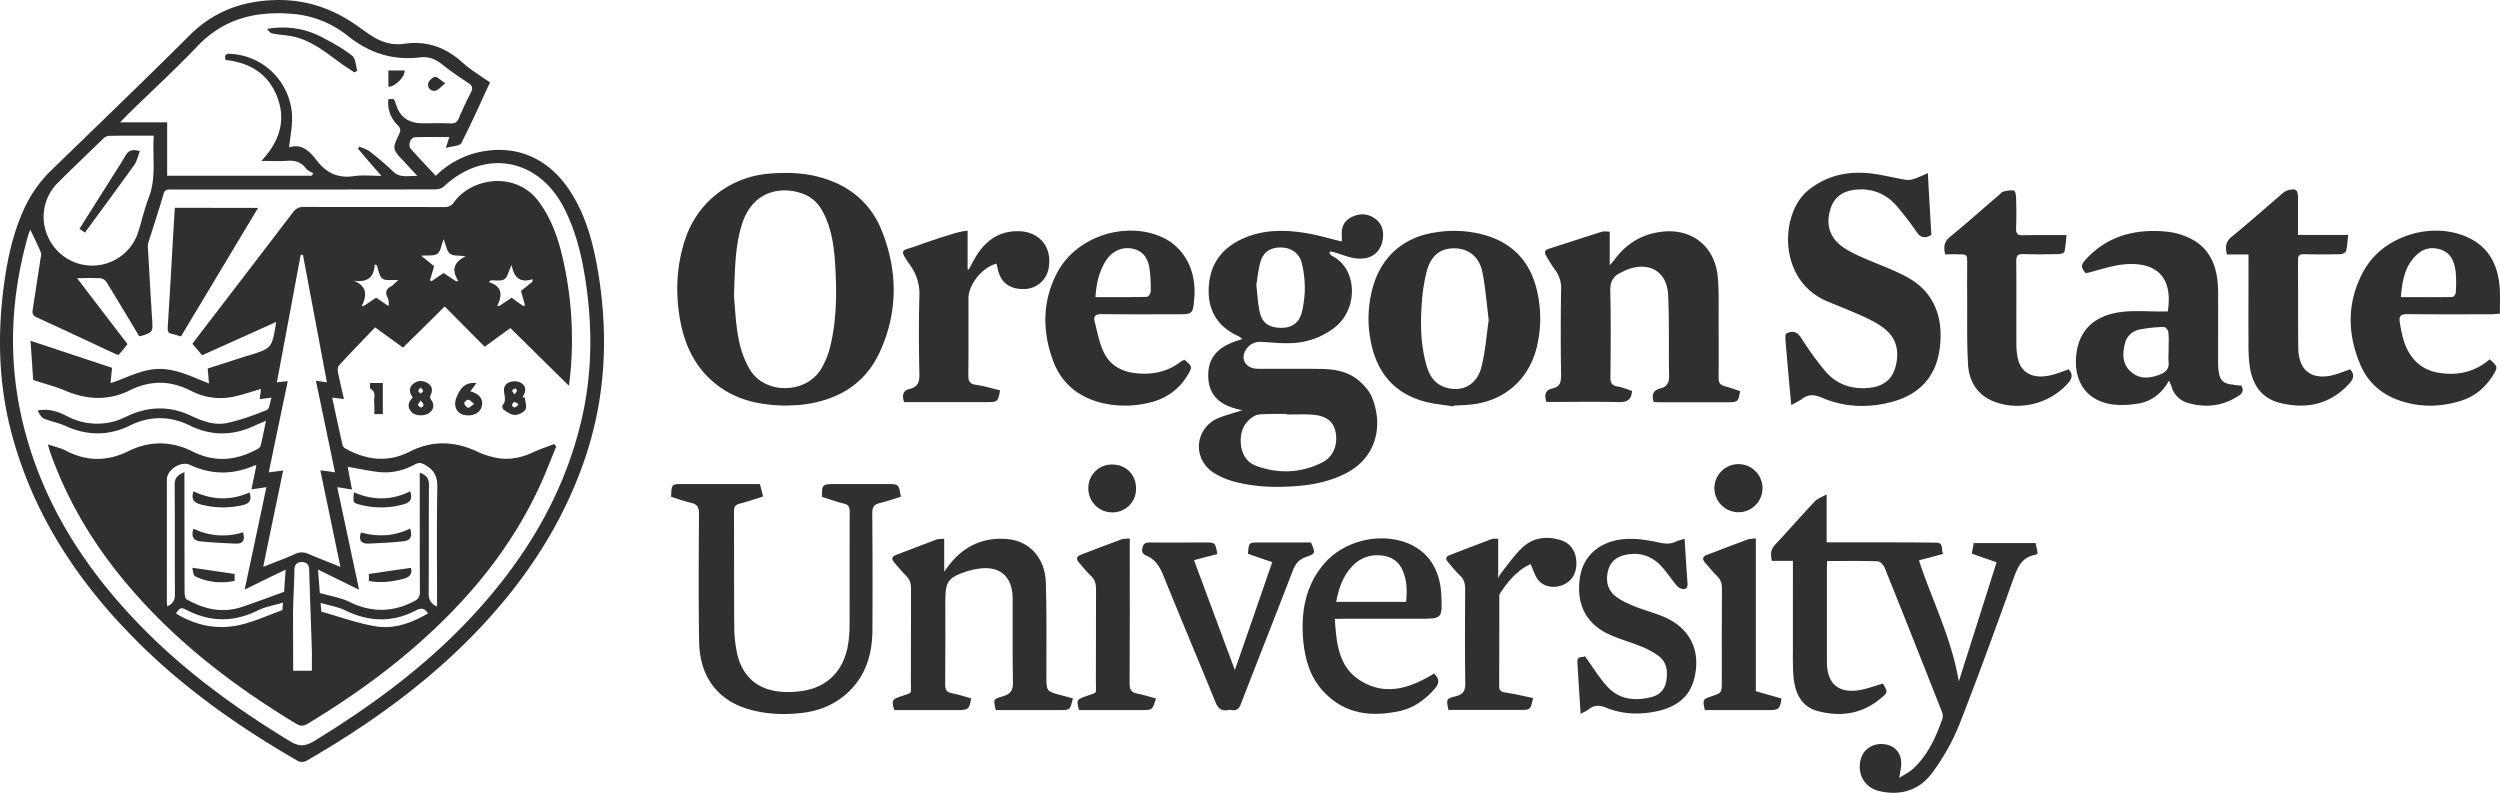 <svg id="Layer_1" data-name="Layer 1" xmlns="http://www.w3.org/2000/svg" viewBox="0 0 1793.31 568.69"><defs><style>.cls-1{fill:#303030;}</style></defs><title>logo-light</title><path class="cls-1" d="M351.5,59.1c-6.9,14.8-13.3,29.4-20.6,43.5-1.1,2.2-6.5,2.1-11.1,3.5,1.1-3.5,1.7-5.3,2.5-7.8-8.4,0-16.5-.2-24.5.1-3.4.1-5.4,5.8-3.1,8.4,5.8,6.4,11.7,12.7,17.9,19.3a63.76,63.76,0,0,1,28.9-16.5c26.8-6.7,50.6,2.7,66.4,25.9,11.3,16.6,16.7,35.4,20.3,54.8,8.7,48.1,6.7,95.4-9.7,141.8-15.8,44.7-41.3,83.3-73.6,117.7-36.5,38.8-79.3,69.5-125.2,96a7.08,7.08,0,0,1-5.7.2c-42.4-24.4-82.3-52.4-116.9-87.3-42-42.2-73.7-90.6-89-148.7-9.3-35.3-10-71-5.1-107,2.5-18,6.4-35.7,13.9-52.4a92.06,92.06,0,0,1,20.2-28.8c33.1-32.1,66.4-64.1,99.1-96.7C153.3,8.1,173.7.7,197.3,0c22.4-.6,42.2,6.3,60.1,19.3,1.9,1.4,3.8,2.7,5.7,4,7.9,5.8,16.5,9.5,26.5,8.1,16.2-2.4,29.8,2.3,41.9,13.2C337.6,50.1,344.7,54.3,351.5,59.1ZM85,254.6c-.7-.2-1.3-.4-1.9-.6-19-8.9-38-17.8-57-26.5-2.9-1.3-3-3.2-2.6-5.6,1.8-12,3.7-24,5.5-36,.2-1.6.9-3.5.3-4.9-2.3-5.5-5-10.9-7.6-16.4-.5,1.5-1.2,3-1.6,4.6C7.6,213.3,5.6,257.8,16.2,302.5c14.4,60.3,47.4,109.8,91,152.8,30.2,29.7,64.4,54.2,100.5,76.2,6.5,4,10.9,4.1,17.5.1,49.6-30.2,95.1-65.1,131.7-110.6,28.4-35.2,49.3-74.2,59.9-118.4,8.1-33.8,8.4-68,3.1-102.2-2.8-18-7.1-35.5-15.6-51.8-18.5-35.5-57-42.1-86.1-14.7-1.4,1.3-4.1,1.9-6.2,1.9-37.8.1-75.7.1-113.5.1H123c-2.5,0-4.7-.3-5.7,3.2-3.4,11.8-7.3,23.5-11,35.2a9.76,9.76,0,0,0-.2,3.4c1,17,1.9,33.9,3,50.9.6,9.6.7,9.6-8.2,12.5-.3.1-.6-.1-1.2-.2q-11.4-19.05-23.1-38.3c-.9-1.4-2.8-2.9-4.4-3-5.4-.4-10.9-.1-16.9-.1q18.15,23.85,36.2,47.3C89.2,249.7,87.2,252.1,85,254.6Zm171.8-148c.3-.5.7-1,1-1.5,2.3,1.1,5,1.7,7,3.2a199.38,199.38,0,0,1,17.1,14.6c5.1,5,10.7,3,17.5,3.3-3.9-4.2-6.8-7.4-9.8-10.6-8.2-8.7-8.3-8.8-3.3-19.4,1.3-2.7,1.1-4.3-1.1-6.5a22,22,0,0,1-6.6-18.5c4.1-.5,4.1-.5,5.1,2.6,2.9,10,9,14.5,19.4,14.6,6.7,0,13.3-.2,20,.1,3.1.1,4.8-.8,6-3.7,2.6-6.1,5.4-12.2,8.5-18.1,1.7-3.3,1.5-5.2-1.8-7.3-6.4-4.2-12.7-8.5-18.7-13.3-4.7-3.7-9.5-5.7-15.6-5-19.5,2.4-36.5-3-52-15.4A72.72,72.72,0,0,0,209.6,9.9c-25.7-2.1-48.7,3.2-67.5,22.7C127,48.5,110.9,63.3,95.3,78.5c-2.8,2.7-5.5,5.5-9.2,9.2h33.8V126H223.5l1.3-1.6c-1.8-1.2-4-2-5.3-3.6-3.5-4.6-7.9-5.9-13.5-5.5s-11.4.1-18.5.1c12.8-13.8,17.8-28.6,11.5-45.5S179.2,44.8,161.8,43c-1.1-4.1.8-4.6,3.9-4.4a46.65,46.65,0,0,1,43.8,44.5c.3,7.3-1.3,14.7-2.1,22.6,9.1-3.1,14.9,3,19.9,9.5,6.9,8.9,15.3,12.8,26.7,11.1,6.1-.9,12.4-.2,19.6-.2C267.4,119.1,262.1,112.9,256.8,106.6ZM110.3,97.3c-11.4,0-21.9-.1-32.3.1a6.58,6.58,0,0,0-3.8,1.9c-10.9,10.5-21.9,21-32.6,31.7a34.28,34.28,0,0,0-7,39.2,34.68,34.68,0,0,0,64.9-4.9c2.4-7.9,4.3-16.1,7.3-23.8C112.3,127.2,109.2,112.5,110.3,97.3Z" transform="translate(0 0.04)"/><path class="cls-1" d="M891.2,294.2c-15.4-2.9-24.7-10.1-24.5-25.5s10.9-21.7,24.5-25.5a20.63,20.63,0,0,0-2.5-1.9c-14.2-6.4-21.8-17.2-21.7-32.8.1-16,7-28.3,21.3-35.8,15.4-8.1,32-8.3,48.7-5.5,8.5,1.4,16.7,3.9,25.5,6,0-1.4.1-2.8,0-4.3-.4-5.9,1.5-10.5,7-13.2,5.8-2.9,11.7-2.7,17,1.2,4.9,3.6,6.3,9,5.4,14.7-1.6,10.6-10,15.7-21.6,13.3-4.1-.8-8-2.4-11.9-3.6-1.4-.4-2.9-.7-4.3-1-.2.4-.3.8-.5,1.2.7.8,1.3,1.8,2.2,2.2,18.3,9.2,18.9,39.3.1,52.3a53.35,53.35,0,0,1-27.8,10c-7.6.5-15.2-.3-22.8-.8-5-.3-8.9,1.5-11.5,5.5-4.4,6.8-.2,13.7,8.5,13.8,15,.1,30-.1,45,.1,9.8.1,19.5,1.7,27.2,8.2,3.9,3.3,7.8,7.6,9.7,12.3,7.8,19.2,4.1,42.7-19,54.5-11.8,6-24.5,8.4-37.5,9.2-14.7,1-29.3.3-43.6-3.7a52,52,0,0,1-13.6-6.1c-15-9.8-13.7-30.8,2.4-38.7C878.1,298,884,296.6,891.2,294.2Zm31.8,3.1v-.4c-4.8,0-9.6-.1-14.5.1-2.9.1-6.3,0-8.6,1.3-6.9,3.9-10.1,10.3-9.9,18.3.2,8.2,3.7,14.9,11.5,17.7,16,5.7,32.1,5,47.3-2.8,7.9-4,11.2-13.4,9.1-22.3-1.8-7.4-7.1-11.2-16.9-11.8C935,297,929,297.3,923,297.3Zm-21.8-92.9c.7,6,1,12.5,2.3,18.8,1.7,8.4,6.6,11.8,15.4,11.9,8.1.1,13.2-3.7,15.1-11.8a73.59,73.59,0,0,0-.2-34.6c-1.8-7.2-7.5-11.2-15.2-11.2-7.5,0-12.6,3.4-14.5,10.6C902.6,193.2,902.1,198.6,901.2,204.4Z" transform="translate(0 0.04)"/><path class="cls-1" d="M564.7,290.9c-21.6-.1-40.1-4.8-55.2-18.9-13.8-12.9-20-29.6-22.5-47.9-2.4-17.9-1.2-35.5,4.6-52.8,8.9-26.6,32.3-44.5,60.3-46.8,12.4-1,24.7-.7,36.6,2.7,20.7,5.7,36,18.2,44,38.2,11.5,28.8,11.7,58-1.1,86.4-10.9,24.3-31.3,35.7-57.2,38.6C570.5,290.7,566.9,290.7,564.7,290.9Zm-38.2-78.8c.7,7,1,18.5,3.1,29.7a70.41,70.41,0,0,0,8,22.8c10.8,18.6,40.7,18.2,51.6-.3a58.7,58.7,0,0,0,6.3-15.6c4.7-19.3,4.8-38.9,3.6-58.5-.7-12-2.2-23.9-7.2-35-3.1-6.9-7.5-12.7-14.6-15.7-15.4-6.4-36.9-3.7-44.9,20.8C527.4,175.7,527.2,191.7,526.5,212.1Z" transform="translate(0 0.04)"/><path class="cls-1" d="M1350.7,490.3c3.6,6.3,3.6,6.3-2.1,11-13.3,11-28.7,13-44.7,8.7-12.1-3.2-16.4-13.4-17.4-24.9-.6-7.6-.4-15.3-.4-23V402.3H1271c-1-4.6-1-8.1,2.4-11.7,9.6-10.2,18.8-20.8,28.3-30.9,1.9-2,4.8-3,8.6-5.1V389H1340c16.3,0,32.6,0,49,.2,5.6.1,3.1,5.1,4.9,8.1-6.1,1.6-11.6,3.1-17.4,4.6,9.4,28.7,23.4,55.7,28.6,86.9,9.2-29.1,18.1-57,27.1-85.5-5.8-2-11.6-4-17.8-6.2.4-2.4.9-4.8,1.4-7.6h44.4c.5,2.3,1,4.9,1.5,7.5a7.33,7.33,0,0,1-2,1c-9.1,1.7-12.2,8.3-15.1,16.2-12.7,35.4-25.5,70.7-39.2,105.7a158,158,0,0,1-18.9,33.8c-9.2,12.9-22.8,17.4-38.5,13.7-10.7-2.5-16.2-12.6-13.1-23.2,2-7.1,9-11.4,16.7-10.4s12.4,6.2,12.2,14.3c-.1,2.8-.8,5.5-1.4,9.9,3.9-2.6,7.5-4.3,10.2-6.8,10.4-9.9,16.2-22.6,20.8-35.9a8,8,0,0,0-.6-5.2c-13.5-34.3-27.1-68.7-40.9-102.9-.8-1.9-3.2-4.6-4.9-4.6-12-.4-23.9-.2-36.3-.2-.1,1.9-.2,3.5-.2,5.2v67c0,15.9,8.2,23,23.9,20.3C1339.8,493.9,1345,491.9,1350.7,490.3Z" transform="translate(0 0.04)"/><path class="cls-1" d="M1170.7,280.4c-.5,6.6-3.8,8.1-9.4,8-17.3-.4-34.6-.1-52-.1-1.6-4.9-1.1-8.5,4.3-9.7s6.2-4.4,6.2-9.4q-.45-30.75,0-61.5a21.51,21.51,0,0,0-4.1-13.9c-2.4-3.2-4.4-6.7-6.5-10.1-1.4-2.4-1.4-4.3,1.8-5.3,12.7-4,25.3-8.2,38-12.2,1.6-.5,3.6-.1,5.7-.1v24.2c1.7-2.1,2.8-3.3,3.8-4.6,8.1-10.7,18.5-17.3,32-19.3,22.2-3.4,39.7,9.7,41.7,32.3.9,10.4.6,21,.6,31.5.1,13.7.1,27.3,0,41,0,3.2,1,4.8,4.1,5.7,3.8,1,7.6,2.4,11.3,3.6-1.1,7.5-1.7,8-8.6,8h-48.5c-1.6,0-3.3-.1-4.8-.2-1.8-5.1-.4-8.5,4.7-9.7s6.4-4.5,6.3-9.5c-.4-19.2.2-38.3-.7-57.5-.7-16.7-13.5-24.3-29.2-18.3-1.4.5-2.7,1.3-4.1,1.9-6,2.6-8.4,6.6-8.2,13.6.5,20.7.3,41.3.1,62,0,3.6.9,5.5,4.6,6.3C1163.6,277.6,1167.1,279.2,1170.7,280.4Z" transform="translate(0 0.04)"/><path class="cls-1" d="M1284.9,290.5c-1.5-16.2-2.9-31.8-4.2-47.3a21.75,21.75,0,0,1,.2-3.7c5.3-3,8.4-1.4,11.5,3.4a218.22,218.22,0,0,0,17,23.4c8.1,9.5,19,13.1,31.4,11.9,8.8-.9,15.8-5,18.5-13.8,3-9.7,2.3-19.5-5.5-26.9-4.1-3.9-9.4-6.8-14.6-9.3-9.3-4.4-19-8.1-28.5-12.1-36-15.2-33.7-63.3-13.8-79.5,12.1-9.9,26-13.5,41-12.6,9.7.6,19.3,3.3,28.9,4.9a13.18,13.18,0,0,0,6.2-.6,103.55,103.55,0,0,0,9.9-4.2c.8,15.3,1.7,29.8,2.5,44.4-4.4,2.5-7.6,2.3-10.6-2.2a213.83,213.83,0,0,0-13-17.1c-7.7-9.6-17.8-14.3-30.2-13.2-8.9.7-15.7,4.8-18.5,13.6-3,9.4-1.7,18.4,5.9,25.2,4.1,3.7,9.3,6.4,14.4,8.7,11.5,5.3,23.6,9.3,34.7,15.3,18.8,10.2,26.7,28.7,23.1,52.5-3,19.7-15.1,31.9-34,36.9-17,4.6-34.1,4-50.4-3-5.6-2.4-9.9-2.5-14.5,1.2A79.17,79.17,0,0,1,1284.9,290.5Z" transform="translate(0 0.04)"/><path class="cls-1" d="M1042.7,291.5c-7.2-1.2-14.6-1.7-21.5-3.7-20.1-5.6-32.3-19.3-37.1-39.3a83.35,83.35,0,0,1,.4-41.5c6-22.8,22.3-37.1,45.6-40.4a82.5,82.5,0,0,1,33.2,1.5c21.3,5.5,34.4,19.2,39.3,40.7a86.84,86.84,0,0,1-.1,39.6c-5.7,24.3-24.2,40-49.1,41.9-3.5.3-7,.4-10.5.6A1.42,1.42,0,0,0,1042.7,291.5Zm25.2-61.9c-1.5-12.2-2.4-23.1-4.4-33.8-2.2-11.3-9.4-17.2-19.3-17.7-10.3-.4-17.4,4.5-20.6,15.9a119.64,119.64,0,0,0-3.7,23.1c-1.1,15.1-.9,30.3,3.4,45.1,2.1,7.2,5.7,13.1,13.4,15.6,11.7,3.8,22.6-1.5,25.9-14.3C1065.5,252.1,1066.3,240.2,1067.9,229.6Z" transform="translate(0 0.04)"/><path class="cls-1" d="M1607.7,276.5c2.1,3.4.9,5.5-1.8,7.3-11.5,7.6-23.9,8.9-36.8,5.1a16.79,16.79,0,0,1-11.4-11.7c-.4-1.2-1-2.3-1.8-4.3-5.3,9.6-13,15.3-23,16.7-6.3.9-13.1,1.3-19.3.2-18.5-3.4-25.9-18-24.3-34.6,1.7-18.1,12.6-28.8,32-31.4,9.8-1.3,19.8-.3,29.8-.4h3.9c4.1-26.2-9.7-36.1-32.3-33.7-8.8,1-17.3,4.1-26.5,6.3-3.6-4.3-3.8-5.8.4-10.4,15.3-16.4,34.8-21.4,56.3-19.6a51.49,51.49,0,0,1,15.9,3.9c17.3,7.4,22.2,22.3,22.3,39.5.1,17,0,34,0,51a41.93,41.93,0,0,0,.3,5c.8,7.4,3.3,9.9,10.7,10.5A26.66,26.66,0,0,0,1607.7,276.5Zm-52.1-26.3h0c0-4,.3-8-.2-12-.1-1.4-2.1-3.7-3.1-3.7a95.86,95.86,0,0,0-17.7,1.9,13.09,13.09,0,0,0-10.3,9.8c-1.9,7.4-2,14.8,4.1,20.3,6.5,5.9,14.1,4.9,21.5,1.9,3.8-1.6,6.2-4.1,5.7-8.8C1555.3,256.6,1555.6,253.4,1555.6,250.2Z" transform="translate(0 0.04)"/><path class="cls-1" d="M545.1,347.2c.8,3,1.5,5.7,2.3,8.9-5.7,1.8-11.1,3.7-16.7,5.1-3.1.8-4.2,2.2-4.2,5.5.1,27.7,0,55.3.2,83a95.94,95.94,0,0,0,1.8,17.8c3.6,18,15.4,28,33.8,28.8a64.54,64.54,0,0,0,16.4-1.3c16.3-3.5,26.7-15.2,29.6-32.5a80.24,80.24,0,0,0,1.1-12.9c.1-27.5,0-55,.1-82.5,0-3.4-.7-5.1-4.2-5.9-5.3-1.3-10.5-3.2-15.6-4.8-.3-8.6.3-9.2,8.5-9.2h38c8.5,0,8.5-.1,10,9.1-5,1.5-10,3.3-15.1,4.5-4.1,1-5.4,3-5.4,7.2.2,28,.3,56,.1,84-.1,18.4-5.4,34.8-20.2,47-8.9,7.3-19.4,11.1-30.6,12.4-13.3,1.5-26.7.9-39.6-3.2-21.2-6.7-33.5-23.5-33.9-47.8-.5-30.7-.3-61.3-.1-92,0-4.8-1.4-6.8-5.9-7.8-4.8-1.1-9.5-2.9-14.1-4.3.3-9.1.3-9.1,8.5-9.1h55.2Z" transform="translate(0 0.04)"/><path class="cls-1" d="M769.6,501c-2,8.3-2,8.3-9.5,8.3H714.3c-1.8-7.5-2-7.9,4.9-9.8,5.8-1.6,7.6-4.4,7.4-10.4-.4-19.8-.1-39.6-.2-59.5,0-16.7-9.7-24.6-26.3-21.4q-3.15.6-6.3,1.5c-13.7,4.5-15.7,7.2-15.7,21.4,0,20,.1,40-.1,60,0,3.6,1,5.4,4.7,6.1,4.7.9,9.3,2.4,13.9,3.7-1.2,7.7-2,8.4-9.3,8.4H641.5c-2.1-6.9-1.7-7.6,4.3-9.7,9.1-3.2,7.6-.9,7.6-10.4.1-22.3,0-44.6.1-67,0-3.8-.9-6.7-3.6-9.3-3-2.9-5.6-6.2-8.3-9.3-2.1-2.4-2.3-4.3,1.2-5.6,9.6-3.6,19.2-7.4,28.9-11,1.6-.6,3.5-.4,5.6-.6V410c1.7-2.3,2.7-3.8,3.9-5.2,10.7-13.6,24.8-19.8,42-18.1,15.4,1.5,26.5,13.8,27,30.9.7,22.5.4,45,.4,67.4,0,10.8,0,10.8,10.3,13.6C763.9,499.3,766.6,500.1,769.6,501Z" transform="translate(0 0.04)"/><path class="cls-1" d="M1785.9,257.7c5.9,5.2,6,5.6,2.3,11.6-5.5,8.8-13.1,15.1-23,18.2-14,4.3-28.2,4.8-42.3.3-13.8-4.3-24.2-13-29.8-26.3-9.7-23-9.6-46.2,3-68.2,13.9-24.3,48.6-34.8,74-23.1,15.5,7.1,21.9,20.2,23,36.4.4,5.9.1,11.9.1,18.4-3.2.2-5.1.4-7,.4-19.8,0-39.7.1-59.5-.1-4.5,0-6,1.3-5.3,5.7,1.4,8.8,3.1,17.4,8.5,24.7s12.5,10.8,21.1,11.9C1764.1,269.4,1775.9,266.3,1785.9,257.7Zm-63.7-44.6c12.7,0,24.8.1,36.9-.1.9,0,2.5-2.1,2.5-3.3a92.58,92.58,0,0,0-.1-14.9c-.9-6.8-3.1-13.1-10.4-15.7-6-2.1-12-1.3-16.8,3C1725.1,190.1,1723.2,201.1,1722.2,213.1Z" transform="translate(0 0.04)"/><path class="cls-1" d="M849.6,258c5.7,4.7,5.8,5.4,2.3,11.1-6.8,11.2-16.9,17.7-29.6,20.2a72.23,72.23,0,0,1-32.7-.5c-16.6-4.3-28.6-14.4-34.4-30.6-7.7-21.4-7.5-42.9,3.5-63.3,13.8-25.4,48.9-36.7,75.1-24.7,15.7,7.2,24.6,24,22.9,43.5-1,11.7-1,11.7-12.7,11.7-18,0-36,.1-54-.1-4,0-5.8,1.4-4.8,5.2,1.9,7.5,3.3,15.4,6.6,22.2,4.4,9.3,12.9,14,23.3,15,11.7,1.2,22.5-1,32-8.4C847.9,258.9,848.8,258.4,849.6,258Zm-63.8-44.9c12.7,0,24.8.1,36.9-.2,1,0,2.7-2.4,2.7-3.8a97.86,97.86,0,0,0-.8-16.3c-1-7-4.3-12.7-11.8-14.4-7.8-1.7-15.1,1.6-19.6,8.7C788.4,194.8,786.4,203.3,785.8,213.1Z" transform="translate(0 0.04)"/><path class="cls-1" d="M1685.8,264.9c3.3,3.6,2.6,6.7-.5,10.1-13.8,15.2-31.1,18.7-50.1,13.9-13.1-3.3-19.5-13.2-21.4-26.1a106.43,106.43,0,0,1-.9-14.9c-.1-19.7,0-39.3,0-59v-6.4h-15.5c-1.2-5.3-1-9.1,3.4-12.7,12.3-10,24.1-20.5,36.1-30.8a12.3,12.3,0,0,1,4.7-2.7c5.4-1.3,6.8,0,6.8,5.5v26.7h36c-.5,4.3-.6,8-1.5,11.5-.3,1.1-2.6,2.3-4.1,2.3-8.7.2-17.3.2-26,0-3.1-.1-4.5.9-4.4,4.2.1,21.2,0,42.3.2,63.5a30,30,0,0,0,1.3,8.4c2.8,9.4,10.9,13.4,22.5,10.9C1676.8,268.3,1681.1,266.5,1685.8,264.9Z" transform="translate(0 0.04)"/><path class="cls-1" d="M1395.3,182.4c-1.1-5.1-.9-8.9,3.3-12.4,12.1-9.9,23.8-20.3,35.7-30.5.9-.8,1.7-1.9,2.7-2.1,2.5-.6,5.3-1.2,7.7-.7.9.2,1.5,3.6,1.5,5.5.2,7.2.3,14.3,0,21.5-.2,4.1,1.4,5.2,5.2,5,8.3-.2,16.7-.1,25-.1h6c-.5,4.4-.7,8.2-1.5,11.9-.2.9-2.6,1.7-4,1.7-8.5.2-17,.3-25.5,0-4-.1-5.1,1.2-5.1,5.2.2,20,0,40,.1,60a46.93,46.93,0,0,0,1.1,9.9c2.3,10.2,10.9,14.7,23.2,11.9,4.5-1,8.8-2.8,13.2-4.3,3.2,3.5,2.6,6.5-.5,10-12.7,14.3-33.9,20-52,13.5-12.9-4.6-19-14.6-19.7-27.4-.9-15.8-.5-31.6-.6-47.4-.1-8.2,0-16.3,0-24.5,0-6.7,0-6.7-6.5-6.7C1401.6,182.3,1398.5,182.4,1395.3,182.4Z" transform="translate(0 0.04)"/><path class="cls-1" d="M694.9,193.3c1.3-2.4,2.5-4.8,3.9-7.2,7-12.5,16.9-20.6,31.9-20.3s24,11.4,21.6,26a18,18,0,0,1-18,15.5c-10.4.1-16.7-4.9-18.7-14.9-.2-1.1-.5-2.2-.8-3.3-10.2,2.6-20.1,14.9-20.1,24.9,0,18.3.1,36.7-.1,55,0,4.1.8,6.3,5.4,7,5.9.8,11.6,2.6,17.4,4-1.5,8.1-1.8,8.4-9.5,8.4H648.5c-1.5-4.9-1-8.3,4.2-9.5,5.4-1.3,6.9-4.7,6.8-10.2-.4-18.8-.5-37.7,0-56.5a34.66,34.66,0,0,0-6.2-21.4c-9.1-13.1-6.8-10.4,5.2-14.8,8.7-3.2,17.6-6,26.5-8.8a69.78,69.78,0,0,1,9.1-1.8v27.7A3.09,3.09,0,0,1,694.9,193.3Z" transform="translate(0 0.04)"/><path class="cls-1" d="M957.5,443.9c1.1,17.6,2.7,34.5,18.2,44.2,18.2,11.5,36.1,5.4,53-5,3.6,3.5,4.2,6.6.6,10.8-6.9,7.9-14.9,13.8-25.2,16.1-20.3,4.4-39.2,2.4-54.4-13.6-9.6-10.1-13.5-22.8-14.8-36.3-1.9-20.3,1.1-39.6,14.9-55.8,13.7-16,38.5-22.4,58.4-15.3,15.8,5.7,24.9,19,25.7,37.9.7,16.9.7,16.9-15.9,16.9H963.5C961.8,443.9,960,443.9,957.5,443.9Zm51.1-12.2c.9-7.7.7-15.4-2.5-22.7-2.6-6-7.4-9.4-13.7-10.4-8.8-1.4-16.5,1.1-22.6,7.7-6.6,7-9.5,15.7-11.3,25.4Z" transform="translate(0 0.04)"/><path class="cls-1" d="M1133.8,512c-.8-12.9-1.6-25-2.3-37.1-.3-5,4.2-2.9,5.4-4.3,5.5,7.6,10.1,15.4,16.1,21.9,8.6,9.4,20,10.5,31.9,7.4,5.6-1.5,9.3-5.3,10.3-11.1,1.2-6.9.7-13.6-5.3-18.2a57.14,57.14,0,0,0-13.1-7.1c-7.4-3-15.2-5.1-22.4-8.4-17.1-7.8-24.2-22.5-20.9-41.9,2.6-15,14.6-25.4,32.5-26.6,7.8-.5,15.9.8,23.6,2.4,4.4,1,8.2,1.5,12.4-.5a44,44,0,0,1,6.4-2c.7,10.9,1.3,21.3,2.1,31.7.2,2.6-.5,4.5-3.2,4.3a7,7,0,0,1-4.4-2.3c-4.2-4.9-7.6-10.5-12.2-15.1-6.5-6.5-14.6-9-23.8-7.3-6.6,1.2-11.5,4.5-13.3,11.2-1.9,7.1-.7,13.9,5.2,18.6,3.9,3.1,8.8,5.3,13.5,7.2,6.8,2.8,13.9,4.6,20.7,7.4,19.2,8,27.4,24.3,22.3,44.6-3.4,13.6-13.3,20.3-26.1,23.2-12.6,2.8-25.2,2.5-37.3-2.5-4.3-1.8-7.8-1.8-11.6.7C1138.5,509.8,1136.3,510.7,1133.8,512Z" transform="translate(0 0.04)"/><path class="cls-1" d="M873.2,397.4l-8.5,2.2c-2.7.7-5.4,1.4-8.2,2.2,10,26.9,19.9,53.6,29.3,78.8,8.5-24.4,17.6-50.7,26.8-77.4-6-2-11.7-4-17.4-6,.6-8.1.6-8.1,7.9-8.1h37.3c3.3,7.6,3.4,8-3.8,10.5-5.1,1.8-7.4,5-9.3,9.8-12.2,31.8-24.8,63.5-37.1,95.3-1.3,3.5-3,5.3-6.8,4.6a5.28,5.28,0,0,0-2.5,0c-4.9.9-7.2-1.2-9.1-5.9-12.2-30-24.9-59.9-37-89.9-2.7-6.6-5.7-12.2-12.6-15-2.7-1.1-3.4-2.9-2.6-5.9.8-3.2,2.7-3.5,5.5-3.5,13,.1,26,0,39,0C871.8,389.1,871.8,389.1,873.2,397.4Z" transform="translate(0 0.04)"/><path class="cls-1" d="M1097.9,404.6c-9.6,4.4-16.2,12.4-22,21.2-.6.9-.4,2.3-.4,3.4q0,31.2-.1,62.4c0,3.3.8,4.6,4.3,5.1,6.7,1,13.4,2.6,20,4-1.8,8.5-1.9,8.5-9.9,8.5H1039c-1.6-7.6-1.7-8.1,5.2-9.8,5.5-1.4,7-4,6.9-9.7-.4-22.5-.2-45-.1-67.4,0-3.7-.8-6.7-3.5-9.3-3.1-3-5.9-6.4-8.7-9.7-1.6-1.9-2.3-3.8.8-5,10.1-3.9,20.1-7.8,30.3-11.6,1.3-.5,2.9-.2,4.8-.3v28.3a27.16,27.16,0,0,1,2.5-4.2c5.1-6.3,9.6-13.2,15.7-18.5,7.6-6.7,17.2-7.6,26.9-4.5,7,2.2,10.9,8.3,11,16.2.1,7.6-3.4,13.3-9.8,15.9s-13.9,1.3-17.8-3.8C1101,412.8,1099.9,408.9,1097.9,404.6Z" transform="translate(0 0.04)"/><path class="cls-1" d="M829.2,501c-2.5,8.3-2.5,8.3-10.4,8.3H774c-1.9-7.3-1.7-7.5,4.6-9.8,9.2-3.4,7.5-.8,7.5-10.6.1-22.2,0-44.3.1-66.5,0-3.7-.8-6.7-3.6-9.3-3-2.8-5.6-6.1-8.4-9.3-2.3-2.6-2.3-4.7,1.3-6,9.5-3.6,18.9-7.3,28.5-10.8,1.8-.7,3.9-.5,6.4-.8v6.9c0,32.5.1,65-.1,97.5,0,4.4,1.5,6.1,5.5,6.9C820.4,498.4,824.8,499.8,829.2,501Z" transform="translate(0 0.04)"/><path class="cls-1" d="M1259.5,386.1V495.8l18.4,5.2c-1,7.4-2,8.4-8.7,8.3H1223c-1.9-7.2-1.6-7.8,4.5-9.8,7.5-2.5,7.6-2.5,7.6-10.5,0-22.3-.1-44.6.1-66.9,0-3.6-.8-6.3-3.4-8.8-3.1-3-5.8-6.4-8.7-9.7-2.1-2.4-2.1-4.4,1.3-5.6,9.5-3.6,18.9-7.3,28.4-10.8C1254.7,386.5,1256.7,386.5,1259.5,386.1Z" transform="translate(0 0.04)"/><path class="cls-1" d="M1264.3,350a17.25,17.25,0,1,1-34.5.3,17.25,17.25,0,0,1,34.5-.3Z" transform="translate(0 0.04)"/><path class="cls-1" d="M814.9,350.5a16.76,16.76,0,0,1-17.1,17,17.11,17.11,0,0,1-17.1-17.2,16.76,16.76,0,0,1,17.5-17.1C808,333.4,815,340.6,814.9,350.5Z" transform="translate(0 0.04)"/><path class="cls-1" d="M399,320.2c-4,9.7-7.7,19.6-12.2,29.2-21.3,45.9-53.2,83.5-91.2,116.2-23.3,20-48.4,37.5-74.7,53.4-3.1,1.9-5.3,2-8.5.1C164.1,489.9,120,455.5,84.6,411c-21-26.4-37.6-55.3-48.8-87.2-.4-1.2-.7-2.5-1.5-5.1,4.9,1.7,9.3,2.6,13.1,4.6,15,7.8,29.7,7.7,44.9.2s30.8-7.2,45.8.3c16.1,8.1,31.4,6.6,46.7-1.8a4.63,4.63,0,0,0,2.2-2.4c1.3-5.6,2.5-11.3,3.8-17.8-3.5,1.5-6.1,2.5-8.6,3.7-15.3,7.1-30.6,7.2-45.8-.2-14.5-7.1-28.7-7.2-43.2-.1-15.3,7.5-30.7,7.4-46.2.3-4.9-2.2-10.5-3.2-15.5-5.3-2-.9-3.3-3.4-4.5-5.8,7.9-1.5,14.6.7,20.9,4a46.29,46.29,0,0,0,33.4,4c3.8-.9,7.5-2.8,11.1-4.4,14.8-6.7,29.7-6.8,44.4.1,8.3,3.9,17,7.2,26,5.3,9.8-2.1,19.4-5.6,28.7-9.4,1.8-.7,2-5.2,3.3-8.8-3.2.4-5.6.7-8.5,1.1.3-2.7.7-5.2.9-7.3-7,1.9-13.7,4.4-20.6,5.7a45.43,45.43,0,0,1-29.6-4.4c-14.7-7.5-29.1-7.7-44-.3s-30.4,6.9-45.9.3c-7.1-3-14.6-4.9-23.3-7.8-.5-7.9-1.2-17.5-1.9-28.1,20,6.6,39.1,13,58.5,19.4-.4,3.5-.7,6.7-1.1,11,12.1-3.9,22.6-10.2,35.1-10.2s23.3,5.7,35.5,10.4c-.3-4.1-.6-7.1-.9-10.7,9.1-2.9,18.4-5.9,27.7-8.9.5-.2,1-.2,1.5-.4,16.9-5.2,16.9-5.2,19.9-24.1-17.9,8.1-35.4,15.9-53.1,23.9-2.3-2.7-4.5-5.3-7-8.2,2.6-3.5,5.2-6.9,7.8-10.3q32.25-42,64.4-84.1a8.88,8.88,0,0,1,7.9-3.8c33.5.1,67,0,100.5.1,3.1,0,5.1-.8,7-3.4,12.4-17.5,44.5-23,61.1-.2,9.9,13.5,14.7,29,18,45a258.51,258.51,0,0,1,3.6,85.5,10.38,10.38,0,0,1-.3,1.2c-13.9-13.7-27.8-27.5-41.9-41.3-6.4,4.6-12.4,9-18.4,13.4-9.7-9.8-19.3-19.4-28.7-28.9-10.3,10.2-19.9,19.7-29.9,29.5-6.6-4.8-12.7-9.2-20-14.5-8.8,9.2-17.6,18.2-26.1,27.5-.9,1-.8,3.4-.5,5,1.2,6.1,2.7,12.2,4.2,18.9-3.1-.4-5.4-.7-8.4-1,2.5,11.7,4.9,22.9,7.4,34a4.3,4.3,0,0,0,2.1,2.5c15,8.3,30.3,10.3,46.2,2.2s32-7.6,48.1-.1a60.29,60.29,0,0,0,13.6,4.5c9.3,1.9,18.1.1,26.7-3.9,4.9-2.3,10-3.9,15-5.9A20.69,20.69,0,0,1,399,320.2ZM240.3,338.8c-4.6-22.3-9.1-43.8-13.7-65.7,3,.4,5.2.7,7.9,1.1-5.8-30.9-11.5-61.2-17.2-91.5-.5,0-1.1.1-1.6.1-5.7,30.4-11.3,60.7-17.1,91.4,3.1-.3,5.3-.6,7.8-.8-4.6,22.1-9.1,43.5-13.6,65.4,3.8-.5,6.8-.9,10.3-1.3-4.8,23.1-9.5,45.6-14.3,69.1,8.5-3.4,15.9-6.1,23-9.3a10.7,10.7,0,0,1,9.4,0c7.3,3.1,14.7,5.9,23,9.3-4.9-23.6-9.6-46.1-14.4-69.2C233.6,337.7,236.5,338.2,240.3,338.8Zm73.2,96.3v-5.8c0-26.5-.3-53,.2-79.4.2-7.6-1.9-12.4-8.3-16.2-2.8-1.6-4.6-2.3-7.6-.7-7.9,4.3-16.5,6.5-25.5,5.6-7.6-.8-15.2-2.5-22.9-3.8.9,4.9,2,10.5,3.1,16.3l-10.6-1.7c5.3,24.7,10.4,48.8,15.7,73.6-10.1-5-19.4-9.5-29.5-14.5.5,6.8,1,12.3,1.3,16.8,7.7,2.3,15,3.3,21.2,6.4,15.7,7.7,30.9,7.6,46.4-.4,3.2-1.7,4.2-3.3,4.2-6.7-.1-26.1-.1-52.3-.1-78.4V339c4.9,1.8,6.7,4.3,6.6,9.1-.2,25.8,0,51.6-.2,77.4C307.5,429.9,308.7,432.8,313.5,435.1Zm-138-12.2c5.3-24.8,10.4-48.9,15.6-73.5-4,.6-7.2,1.1-10.7,1.6,1.2-6.2,2.4-11.6,3.5-17.1-.6-.1-.8-.2-.9-.2a13.36,13.36,0,0,0-1.8.7q-22.65,9.45-45-1c-6.3-3-16.5,3.5-16.5,10.5v86.5c0,1.4.1,2.8.2,4.5,4.3-1.9,5.6-4.5,5.6-8.8-.2-26.2,0-52.3-.2-78.5,0-5.2,2.6-7.2,7-8.9v6.5q0,39.75.1,79.5c0,1.8.4,4.6,1.5,5.2,12.5,7.1,25.7,10.1,39.8,5.4,9.8-3.3,19.5-7,30.1-10.8.3-4.1.6-9.6,1.1-15.9C194.6,413.5,185.4,418,175.5,422.9Zm34.8,58.2h13.4c0-5.2.1-10,0-14.8-.6-19.3-1.4-38.5-1.9-57.8-.1-4.1-2.6-5.4-5.6-5.4-2.8.1-4.9,1.6-5,5.4-.1,10-.8,19.9-1,29.9C210.2,452.6,210.3,466.6,210.3,481.1Zm20.2-42.4c13.2,3.7,25.8,8.3,38.7,10.5,13.5,2.3,26.1-2.4,37.8-9.2-2.1-3.6-4.7-4.2-8.4-2.3-17,9-34,8.4-51.2,0-5.2-2.5-11.2-3.4-17.5-5.3C230.3,435.5,230.4,436.9,230.5,438.7ZM203,432.2c-6.8,2.1-12.8,3-18,5.6-17.1,8.5-33.8,8.5-50.8-.1-4.5-2.3-5-2-8,2.3,14.4,8.8,30.1,12,46.5,8.1,10.1-2.4,19.6-6.8,29.9-10.5C202.6,436.9,202.7,435.4,203,432.2ZM308.4,201c.4.2.8.5,1.2.7,2.8-2,5.6-3.9,8.6-5.9,3.1,2,6,4,8.9,5.9.6,0,1.1-.1,1.7-.1-5.2-8.1-3.1-13.8,5.2-17.7-4.3-.9-8.6-.1-11.1-1.9s-2.9-6.1-4.7-10.4c-1.7,4.4-2.1,8.7-4.5,10.4s-6.8,1-11.6,1.4c3.9,3.1,6.6,5.3,9.3,7.5C310.4,194.5,309.4,197.8,308.4,201Zm67.1,18.6c.4-.2.7-.5,1.1-.7-1-3.4-1.9-6.9-2.9-10.2,2.9-2.3,5.5-4.5,8.2-6.7a11,11,0,0,0,.2-1.8c-9.6,3.1-13.5-1.8-15.1-10.1-2.1,3.8-2.6,8.2-5,10s-6.7.8-10.1,1l-1.2,1.2c9.7,3.1,9.8,9.5,5.9,17.2h1.5c3-2,5.9-4,8.9-6C369.8,215.6,372.6,217.6,375.5,219.6ZM253.8,201.3c9.6,4,9.5,10.5,5.7,18.2a7.57,7.57,0,0,0,1.5-.1c3-2,5.9-4,8.8-5.9,3.2,2.1,6,4.1,8.9,6a10.82,10.82,0,0,0-.8-6.4c-1.7-3.5-.9-5.8,2.5-7.7,1.7-.9,3-2.5,5.3-4.5-4.8-.3-9.1.6-11.4-1.1s-2.8-6.2-4-9.4a10.93,10.93,0,0,0-1.5-.8C268.3,199.3,263.3,202.6,253.8,201.3Z" transform="translate(0 0.04)"/><path class="cls-1" d="M185.1,149.1c-18.6,31.1-36.9,61.5-55.3,92.2-2.2-.6-4.2-1.4-6.3-1.8-2.7-.5-3.4-1.8-3.2-4.5q2-31.35,3.7-62.8c.4-7.6.9-15.2,1.4-23.2C145.1,149.1,164.5,149.1,185.1,149.1Z" transform="translate(0 0.04)"/><path class="cls-1" d="M376.5,285.2c.2,2.9,1.6,6.5.4,8.5-1.3,2.2-5,3.9-7.7,3.9s-5.5-2.2-8-3.8c-.7-.4-1.1-2.7-.7-3.2,4.2-4.4-1.1-10,2.1-14.4,2.2-3,8-3.6,11.4-1.4s3.6,5.4.9,10A12.44,12.44,0,0,0,376.5,285.2Zm-4.4,4.8c-1.5-.8-2.5-1.9-3.2-1.7a3.28,3.28,0,0,0-1.6,2.4c-.1.5,1.3,1.6,1.9,1.5C370.1,292.1,370.8,291.1,372.1,290Zm-3.1-7.1c.9-1.2,1.7-1.8,1.8-2.6.1-.5-1-1.8-1.2-1.7-.8.2-1.9.8-2.1,1.5S368.3,281.6,369,282.9Z" transform="translate(0 0.04)"/><path class="cls-1" d="M296,284.9c-2.3-3.2-3-6.6.2-9.4s7.1-2.9,10.7-.6c3.3,2.1,3.6,5.2,1.9,8.7a3.09,3.09,0,0,0,.2,2.8c2.6,3.5,2.6,6.8-.9,9.6-3.3,2.7-10.3,2.5-13-.6-2.9-3.3-2.5-6.6.5-9.7A2,2,0,0,0,296,284.9Zm5.7,2.3c-.9,1.6-1.9,2.6-1.8,3.3a3.31,3.31,0,0,0,2.3,1.8c.4.1,1.7-1.3,1.6-2C303.7,289.4,302.8,288.6,301.7,287.2Zm0-9.3c-.8,1.1-1.7,1.9-1.6,2.6s1.2,1.2,1.8,1.8c.6-.7,1.5-1.3,1.6-2S302.5,278.9,301.7,277.9Z" transform="translate(0 0.04)"/><path class="cls-1" d="M337.4,280.7c6.8,1.8,9.7,6,8,11.4-1.5,4.7-7.8,7.1-13.5,5.2-4.9-1.6-6.7-6.9-4.4-12.4,3.2-7.8,7.1-10.8,14.3-10.2C340.2,276.9,338.8,278.7,337.4,280.7Zm2.8,9c-2-1.5-3.2-3-4.3-3s-3,1.8-2.9,2.5a4.93,4.93,0,0,0,2.8,3.3C336.7,292.6,338.1,291,340.2,289.7Z" transform="translate(0 0.04)"/><path class="cls-1" d="M274.6,274.7V297h-6.1a76.31,76.31,0,0,0-.1-8.3c-.3-3.4,1.8-7.6-2.8-10-.5-.3-.1-2.4-.1-4Z" transform="translate(0 0.04)"/><path class="cls-1" d="M254.2,51.9c-3.4-2.3-6.8-4.4-10.1-6.8-10.6-7.7-20.8-16.2-34.1-19-4.9-1-9.9-1.2-14.7-2.1-1.4-.3-2.7-1.8-3.6-3.3A60.84,60.84,0,0,1,232,27.2C239.2,31,246.4,35,252.7,40c2.5,2,2.4,7.1,3.6,10.8A21.16,21.16,0,0,0,254.2,51.9Z" transform="translate(0 0.04)"/><path class="cls-1" d="M278.6,62.2V50.5h11.6C290.9,54.7,283.1,62.6,278.6,62.2Z" transform="translate(0 0.04)"/><path class="cls-1" d="M319.4,59.7c-3.3,2.6-5,4.9-7.1,5.3a4.3,4.3,0,0,1-5.2-5c.3-1.9,3-4.6,4.9-4.9C313.8,55,315.9,57.4,319.4,59.7Z" transform="translate(0 0.04)"/><path class="cls-1" d="M100.3,108.4c-1.3,3.4-2,7.1-3.9,9.8-11.6,16.2-23.5,32.2-35.5,48.6-1.3-.9-2.5-1.7-3.9-2.7,8.5-13.5,16.9-26.7,25.2-39.9,2.6-4.1,5.3-8.1,7.6-12.3C91.8,108.4,94.3,106.4,100.3,108.4Z" transform="translate(0 0.04)"/><path class="cls-1" d="M253.9,353.1c13.5,5.9,27,5.9,40.3-.7,1.9,5.5.1,8-5,9.4a59.37,59.37,0,0,1-29.6.5C253.1,360.8,253.1,360.7,253.9,353.1Z" transform="translate(0 0.04)"/><path class="cls-1" d="M258.9,381.9c12,3.4,23.8,2.8,35.3-2.8,1.7,5,.7,8.5-4.4,9.1-8.5.9-17.1,1.4-25.6,1.7C258.9,390.1,257.1,387.2,258.9,381.9Z" transform="translate(0 0.04)"/><path class="cls-1" d="M294.7,407.3c1.3,3.7-.2,6.5-5.4,7.9-8.1,2.1-16.2,3.1-24.7,1.5v-5C274.7,410.2,284.6,408.7,294.7,407.3Z" transform="translate(0 0.04)"/><path class="cls-1" d="M179,353.2c2.1,6.2-.8,8.3-5.8,9.3a61.81,61.81,0,0,1-29.6-.8c-4.8-1.4-6.6-3.9-4.8-9.3C152,358.7,165.4,359.2,179,353.2Z" transform="translate(0 0.04)"/><path class="cls-1" d="M174.3,381.8c1.6,5.3.2,8.3-5,8.1-8.5-.3-17.1-.8-25.6-1.6-4.8-.5-6.8-3.5-4.9-9.1A48,48,0,0,0,174.3,381.8Z" transform="translate(0 0.04)"/><path class="cls-1" d="M168.3,411.7v4.9a43.7,43.7,0,0,1-28.3-3.2c-1.5-.7-1.6-4.6-2.1-6.2C148.2,408.7,157.9,410.1,168.3,411.7Z" transform="translate(0 0.04)"/></svg>